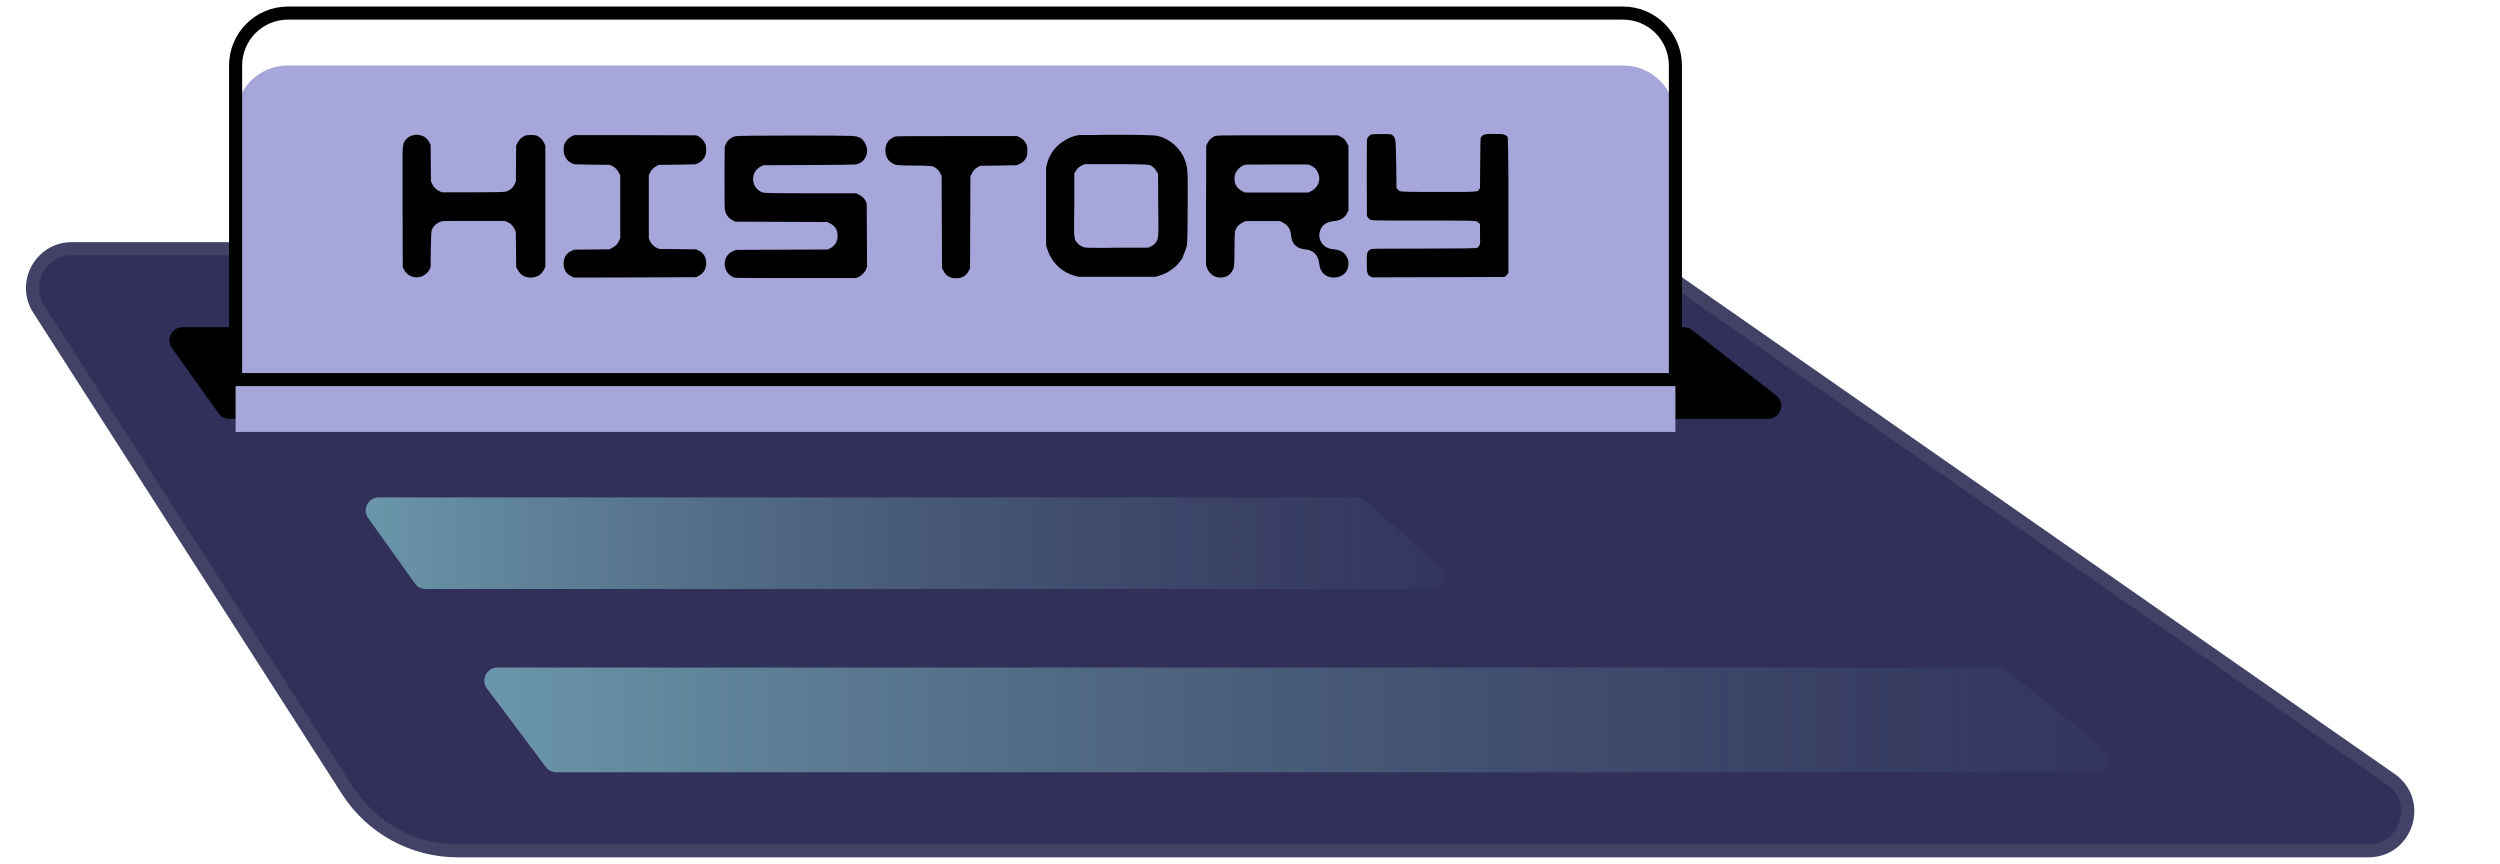 <svg width="191" height="66" viewBox="0 0 191 66" fill="none" xmlns="http://www.w3.org/2000/svg">
<path d="M2.962 23.619C1.682 21.623 3.116 19 5.488 19H121.359C123.404 19 125.399 19.627 127.077 20.796L182.664 59.539C185.073 61.218 183.885 65 180.949 65H34.967C31.56 65 28.388 63.266 26.549 60.398L2.962 23.619Z" fill="#31305A" stroke="#414266" stroke-linecap="round"/>
<path d="M13.13 26.581C12.657 25.919 13.13 25 13.943 25H128.657C128.879 25 129.095 25.074 129.271 25.211L135.699 30.211C136.451 30.795 136.038 32 135.085 32H17.515C17.192 32 16.889 31.844 16.701 31.581L13.13 26.581Z" fill="black"/>
<g filter="url(#filter0_i_34706_5152)">
<path d="M18 5C18 2.791 19.791 1 22 1H124C126.209 1 128 2.791 128 5V29H18V5Z" fill="#A6A6DB"/>
</g>
<path d="M18 5C18 2.791 19.791 1 22 1H124C126.209 1 128 2.791 128 5V29H18V5Z" stroke="black"/>
<path d="M30.939 10.76C31.153 10.452 31.461 10.298 31.863 10.298C32.292 10.317 32.605 10.508 32.801 10.872L32.899 11.068C32.908 11.385 32.913 11.857 32.913 12.482C32.913 13.098 32.917 13.56 32.927 13.868L33.011 14.036C33.132 14.297 33.314 14.484 33.557 14.596L33.753 14.694H36.105C37.682 14.694 38.536 14.675 38.667 14.638C38.975 14.535 39.194 14.344 39.325 14.064L39.409 13.868C39.409 13.56 39.413 13.098 39.423 12.482C39.432 11.866 39.437 11.404 39.437 11.096L39.549 10.9C39.661 10.667 39.833 10.494 40.067 10.382C40.169 10.335 40.333 10.312 40.557 10.312C40.781 10.312 40.935 10.331 41.019 10.368C41.28 10.489 41.467 10.681 41.579 10.942L41.663 11.124V20.378L41.579 20.56C41.373 20.989 41.028 21.204 40.543 21.204C40.375 21.204 40.211 21.171 40.053 21.106C39.847 21.013 39.675 20.84 39.535 20.588L39.437 20.406C39.437 20.107 39.432 19.659 39.423 19.062C39.413 18.455 39.409 18.003 39.409 17.704L39.311 17.494C39.18 17.233 38.989 17.051 38.737 16.948L38.555 16.878H36.315C34.756 16.878 33.939 16.883 33.865 16.892C33.669 16.92 33.491 16.995 33.333 17.116C33.174 17.237 33.062 17.382 32.997 17.55C32.95 17.662 32.922 18.171 32.913 19.076L32.899 20.406L32.815 20.588C32.731 20.756 32.6 20.896 32.423 21.008C32.245 21.129 32.049 21.19 31.835 21.19C31.695 21.19 31.564 21.167 31.443 21.12C31.181 21.017 30.985 20.84 30.855 20.588L30.771 20.406L30.757 15.814V13.266C30.757 12.641 30.757 12.183 30.757 11.894C30.757 11.595 30.766 11.362 30.785 11.194C30.813 11.026 30.831 10.933 30.841 10.914C30.85 10.895 30.883 10.844 30.939 10.76ZM43.663 10.424L43.873 10.326H48.535L53.197 10.34L53.379 10.424C53.585 10.536 53.748 10.713 53.869 10.956C53.925 11.077 53.953 11.241 53.953 11.446C53.953 11.651 53.925 11.815 53.869 11.936C53.748 12.179 53.571 12.356 53.337 12.468L53.141 12.552L51.741 12.58L50.341 12.594L50.145 12.692C49.921 12.813 49.758 12.986 49.655 13.21L49.571 13.378V18.222L49.655 18.404C49.777 18.665 49.959 18.847 50.201 18.95L50.369 19.02C50.677 19.02 51.144 19.025 51.769 19.034C52.395 19.043 52.861 19.048 53.169 19.048L53.337 19.118C53.748 19.305 53.953 19.636 53.953 20.112C53.953 20.541 53.767 20.859 53.393 21.064L53.197 21.176L50.061 21.19C48.913 21.199 47.355 21.204 45.385 21.204H43.859L43.677 21.12C43.267 20.943 43.061 20.616 43.061 20.14C43.061 19.664 43.267 19.337 43.677 19.16L43.859 19.076C44.158 19.076 44.606 19.071 45.203 19.062C45.81 19.053 46.263 19.048 46.561 19.048L46.771 18.936C47.033 18.805 47.215 18.614 47.317 18.362L47.387 18.194V13.406L47.289 13.21C47.177 12.977 47.005 12.799 46.771 12.678L46.589 12.594L45.231 12.58L43.887 12.552L43.705 12.482C43.453 12.37 43.271 12.188 43.159 11.936C43.094 11.815 43.061 11.647 43.061 11.432C43.061 11.227 43.089 11.068 43.145 10.956C43.267 10.713 43.439 10.536 43.663 10.424ZM56.178 10.41C56.3 10.373 57.84 10.354 60.798 10.354C63.216 10.354 64.606 10.363 64.97 10.382C65.334 10.391 65.596 10.447 65.754 10.55C65.885 10.634 65.997 10.765 66.09 10.942C66.193 11.119 66.244 11.311 66.244 11.516C66.244 11.693 66.207 11.852 66.132 11.992C66.048 12.169 65.932 12.309 65.782 12.412C65.652 12.496 65.507 12.547 65.348 12.566C65.124 12.585 63.962 12.599 61.862 12.608L58.32 12.622L58.152 12.706C57.975 12.79 57.826 12.921 57.704 13.098C57.592 13.266 57.536 13.457 57.536 13.672C57.536 13.784 57.546 13.873 57.564 13.938C57.63 14.19 57.76 14.391 57.956 14.54C58.096 14.643 58.222 14.703 58.334 14.722C58.558 14.75 59.38 14.764 60.798 14.764H61.904H65.404L65.6 14.862C65.843 14.974 66.025 15.147 66.146 15.38L66.216 15.562C66.216 16.094 66.221 16.897 66.23 17.97C66.24 19.043 66.244 19.846 66.244 20.378L66.174 20.56C66.128 20.681 66.044 20.803 65.922 20.924C65.801 21.045 65.68 21.129 65.558 21.176L65.376 21.246H60.812C57.788 21.246 56.23 21.237 56.136 21.218C55.931 21.162 55.749 21.036 55.59 20.84C55.441 20.644 55.366 20.42 55.366 20.168C55.366 20.009 55.39 19.874 55.436 19.762C55.548 19.482 55.749 19.286 56.038 19.174L56.22 19.09C57.004 19.081 58.176 19.076 59.734 19.076C61.293 19.076 62.46 19.071 63.234 19.062L63.416 18.978C63.799 18.773 63.99 18.451 63.99 18.012C63.99 17.564 63.794 17.247 63.402 17.06L63.206 16.962C62.432 16.953 61.265 16.948 59.706 16.948C58.148 16.948 56.976 16.943 56.192 16.934L56.01 16.85C55.665 16.682 55.455 16.407 55.38 16.024C55.362 15.931 55.352 15.1 55.352 13.532L55.366 11.222L55.436 11.054C55.558 10.737 55.805 10.522 56.178 10.41ZM68.427 10.424C68.493 10.405 70.061 10.396 73.131 10.396H77.709L77.877 10.48C78.101 10.583 78.274 10.746 78.395 10.97C78.461 11.091 78.493 11.269 78.493 11.502C78.493 11.735 78.47 11.903 78.423 12.006C78.321 12.239 78.139 12.417 77.877 12.538L77.681 12.622L76.281 12.65L74.895 12.664L74.741 12.748C74.517 12.86 74.349 13.037 74.237 13.28L74.139 13.476C74.139 14.251 74.135 15.422 74.125 16.99C74.116 18.549 74.111 19.72 74.111 20.504L74.027 20.672C73.831 21.064 73.505 21.26 73.047 21.26C72.571 21.26 72.24 21.055 72.053 20.644L71.969 20.462C71.96 19.687 71.955 18.521 71.955 16.962C71.955 15.403 71.951 14.232 71.941 13.448L71.843 13.252C71.731 13.019 71.559 12.846 71.325 12.734C71.213 12.678 70.723 12.65 69.855 12.65C68.987 12.65 68.488 12.622 68.357 12.566C67.881 12.361 67.643 12.006 67.643 11.502C67.643 10.951 67.905 10.592 68.427 10.424ZM87.831 12.608C87.691 12.561 86.837 12.538 85.269 12.538H82.875L82.693 12.622C82.46 12.715 82.283 12.879 82.161 13.112L82.077 13.252V15.674C82.077 15.926 82.073 16.225 82.063 16.57C82.063 16.915 82.063 17.135 82.063 17.228C82.063 17.499 82.063 17.704 82.063 17.844C82.073 17.984 82.087 18.101 82.105 18.194C82.124 18.278 82.138 18.329 82.147 18.348C82.166 18.367 82.199 18.413 82.245 18.488C82.339 18.609 82.423 18.693 82.497 18.74C82.619 18.824 82.745 18.88 82.875 18.908C83.015 18.927 83.347 18.936 83.869 18.936C83.963 18.936 84.177 18.936 84.513 18.936C84.859 18.927 85.148 18.922 85.381 18.922H87.719L87.901 18.838C88.125 18.745 88.293 18.586 88.405 18.362C88.471 18.231 88.503 17.905 88.503 17.382C88.503 16.766 88.499 16.192 88.489 15.66L88.475 13.294L88.363 13.098C88.233 12.855 88.055 12.692 87.831 12.608ZM82.525 10.312C82.535 10.312 82.591 10.312 82.693 10.312C82.805 10.312 82.95 10.312 83.127 10.312C83.314 10.312 83.519 10.312 83.743 10.312C83.967 10.303 84.229 10.298 84.527 10.298C84.835 10.298 85.129 10.298 85.409 10.298C87.229 10.298 88.242 10.326 88.447 10.382C89.082 10.55 89.6 10.872 90.001 11.348C90.412 11.824 90.65 12.389 90.715 13.042C90.734 13.191 90.743 13.84 90.743 14.988C90.743 17.312 90.72 18.577 90.673 18.782C90.599 19.043 90.515 19.277 90.421 19.482C90.375 19.594 90.351 19.664 90.351 19.692C90.351 19.72 90.281 19.818 90.141 19.986C90.011 20.154 89.899 20.28 89.805 20.364C89.423 20.709 88.993 20.947 88.517 21.078L88.265 21.148H82.385L82.133 21.078C81.62 20.938 81.177 20.686 80.803 20.322C80.43 19.958 80.164 19.519 80.005 19.006L79.921 18.74V12.776L79.991 12.51C80.178 11.819 80.561 11.269 81.139 10.858C81.597 10.541 82.059 10.359 82.525 10.312ZM100.123 12.636L99.941 12.566H97.603C96.017 12.566 95.2 12.571 95.153 12.58C94.957 12.617 94.771 12.734 94.593 12.93C94.407 13.126 94.313 13.364 94.313 13.644C94.313 14.092 94.523 14.419 94.943 14.624L95.111 14.708H99.969L100.151 14.61C100.329 14.526 100.478 14.4 100.599 14.232C100.73 14.055 100.795 13.859 100.795 13.644C100.795 13.513 100.767 13.378 100.711 13.238C100.599 12.949 100.403 12.748 100.123 12.636ZM92.885 10.382C92.951 10.354 93.487 10.34 94.495 10.34H97.631H102.223L102.391 10.424C102.634 10.536 102.807 10.704 102.909 10.928L103.021 11.138V16.08L102.937 16.248C102.76 16.621 102.433 16.836 101.957 16.892C101.509 16.929 101.197 17.069 101.019 17.312C100.87 17.517 100.795 17.737 100.795 17.97C100.795 18.138 100.837 18.301 100.921 18.46C101.108 18.815 101.439 19.011 101.915 19.048C102.401 19.085 102.732 19.286 102.909 19.65C102.984 19.79 103.021 19.949 103.021 20.126C103.021 20.593 102.816 20.919 102.405 21.106C102.247 21.171 102.083 21.204 101.915 21.204C101.579 21.204 101.313 21.106 101.117 20.91C100.931 20.723 100.823 20.476 100.795 20.168C100.711 19.477 100.347 19.104 99.703 19.048C99.05 18.992 98.695 18.637 98.639 17.984C98.602 17.508 98.383 17.177 97.981 16.99L97.799 16.892H95.153L94.957 16.99C94.659 17.13 94.463 17.345 94.369 17.634C94.332 17.765 94.313 18.241 94.313 19.062C94.313 19.743 94.304 20.159 94.285 20.308C94.267 20.457 94.211 20.602 94.117 20.742C93.931 21.05 93.637 21.204 93.235 21.204C93.114 21.204 92.997 21.185 92.885 21.148C92.755 21.111 92.619 21.022 92.479 20.882C92.349 20.751 92.26 20.611 92.213 20.462L92.143 20.252V15.688L92.157 11.138L92.227 10.984C92.367 10.676 92.587 10.475 92.885 10.382ZM104.771 10.27C104.845 10.251 105.102 10.242 105.541 10.242H105.961C106.157 10.242 106.283 10.261 106.339 10.298C106.497 10.382 106.591 10.555 106.619 10.816C106.637 11.021 106.656 11.651 106.675 12.706L106.689 14.344L106.773 14.456C106.847 14.549 106.917 14.601 106.983 14.61C107.132 14.647 107.79 14.666 108.957 14.666H109.895H111.407C112.34 14.666 112.844 14.638 112.919 14.582C112.937 14.563 112.956 14.535 112.975 14.498L113.003 14.47L113.073 14.372L113.087 12.482C113.096 11.194 113.11 10.541 113.129 10.522C113.194 10.391 113.301 10.307 113.451 10.27C113.563 10.242 113.81 10.228 114.193 10.228C114.631 10.228 114.893 10.251 114.977 10.298C115.079 10.363 115.145 10.415 115.173 10.452C115.21 10.499 115.233 11.521 115.243 13.518C115.243 14.395 115.243 15.119 115.243 15.688V20.84C115.159 20.98 115.056 21.087 114.935 21.162C113.815 21.171 112.13 21.176 109.881 21.176C107.631 21.176 105.947 21.181 104.827 21.19L104.701 21.12C104.607 21.083 104.537 21.013 104.491 20.91C104.444 20.826 104.421 20.56 104.421 20.112C104.421 19.683 104.43 19.431 104.449 19.356C104.505 19.179 104.621 19.067 104.799 19.02C104.855 19.001 106.203 18.992 108.845 18.992C111.458 18.992 112.797 18.973 112.863 18.936C112.891 18.917 112.942 18.861 113.017 18.768C113.063 18.675 113.087 18.549 113.087 18.39C113.087 18.362 113.082 18.292 113.073 18.18C113.073 18.068 113.073 17.97 113.073 17.886V17.13L112.975 17.032C112.9 16.957 112.821 16.911 112.737 16.892C112.531 16.864 111.682 16.85 110.189 16.85H108.775H106.269C105.279 16.85 104.757 16.831 104.701 16.794C104.617 16.757 104.528 16.659 104.435 16.5L104.421 13.644C104.421 11.703 104.425 10.709 104.435 10.662C104.453 10.587 104.495 10.508 104.561 10.424C104.635 10.34 104.705 10.289 104.771 10.27Z" fill="black"/>
<path opacity="0.5" d="M28.13 39.581C27.657 38.919 28.13 38 28.943 38H103.624C103.866 38 104.1 38.088 104.283 38.247L109.997 43.247C110.692 43.855 110.262 45 109.339 45H32.515C32.192 45 31.889 44.844 31.701 44.581L28.13 39.581Z" fill="url(#paint0_linear_34706_5152)"/>
<path opacity="0.5" d="M37.2 52.6C36.706 51.941 37.176 51 38 51H152.649C152.876 51 153.097 51.077 153.274 51.219L160.774 57.219C161.512 57.81 161.094 59 160.149 59H42.5C42.185 59 41.889 58.852 41.7 58.6L37.2 52.6Z" fill="url(#paint1_linear_34706_5152)"/>
<defs>
<filter id="filter0_i_34706_5152" x="17.5" y="0.5" width="111" height="29" filterUnits="userSpaceOnUse" color-interpolation-filters="sRGB">
<feFlood flood-opacity="0" result="BackgroundImageFix"/>
<feBlend mode="normal" in="SourceGraphic" in2="BackgroundImageFix" result="shape"/>
<feColorMatrix in="SourceAlpha" type="matrix" values="0 0 0 0 0 0 0 0 0 0 0 0 0 0 0 0 0 0 127 0" result="hardAlpha"/>
<feOffset dy="4"/>
<feComposite in2="hardAlpha" operator="arithmetic" k2="-1" k3="1"/>
<feColorMatrix type="matrix" values="0 0 0 0 1 0 0 0 0 1 0 0 0 0 1 0 0 0 0.5 0"/>
<feBlend mode="normal" in2="shape" result="effect1_innerShadow_34706_5152"/>
</filter>
<linearGradient id="paint0_linear_34706_5152" x1="112" y1="41.5" x2="27" y2="41.5" gradientUnits="userSpaceOnUse">
<stop stop-color="#639998" stop-opacity="0.09"/>
<stop offset="1" stop-color="#A5FFFD"/>
</linearGradient>
<linearGradient id="paint1_linear_34706_5152" x1="163" y1="55" x2="36" y2="55" gradientUnits="userSpaceOnUse">
<stop stop-color="#639998" stop-opacity="0.09"/>
<stop offset="1" stop-color="#A5FFFD"/>
</linearGradient>
</defs>
</svg>
